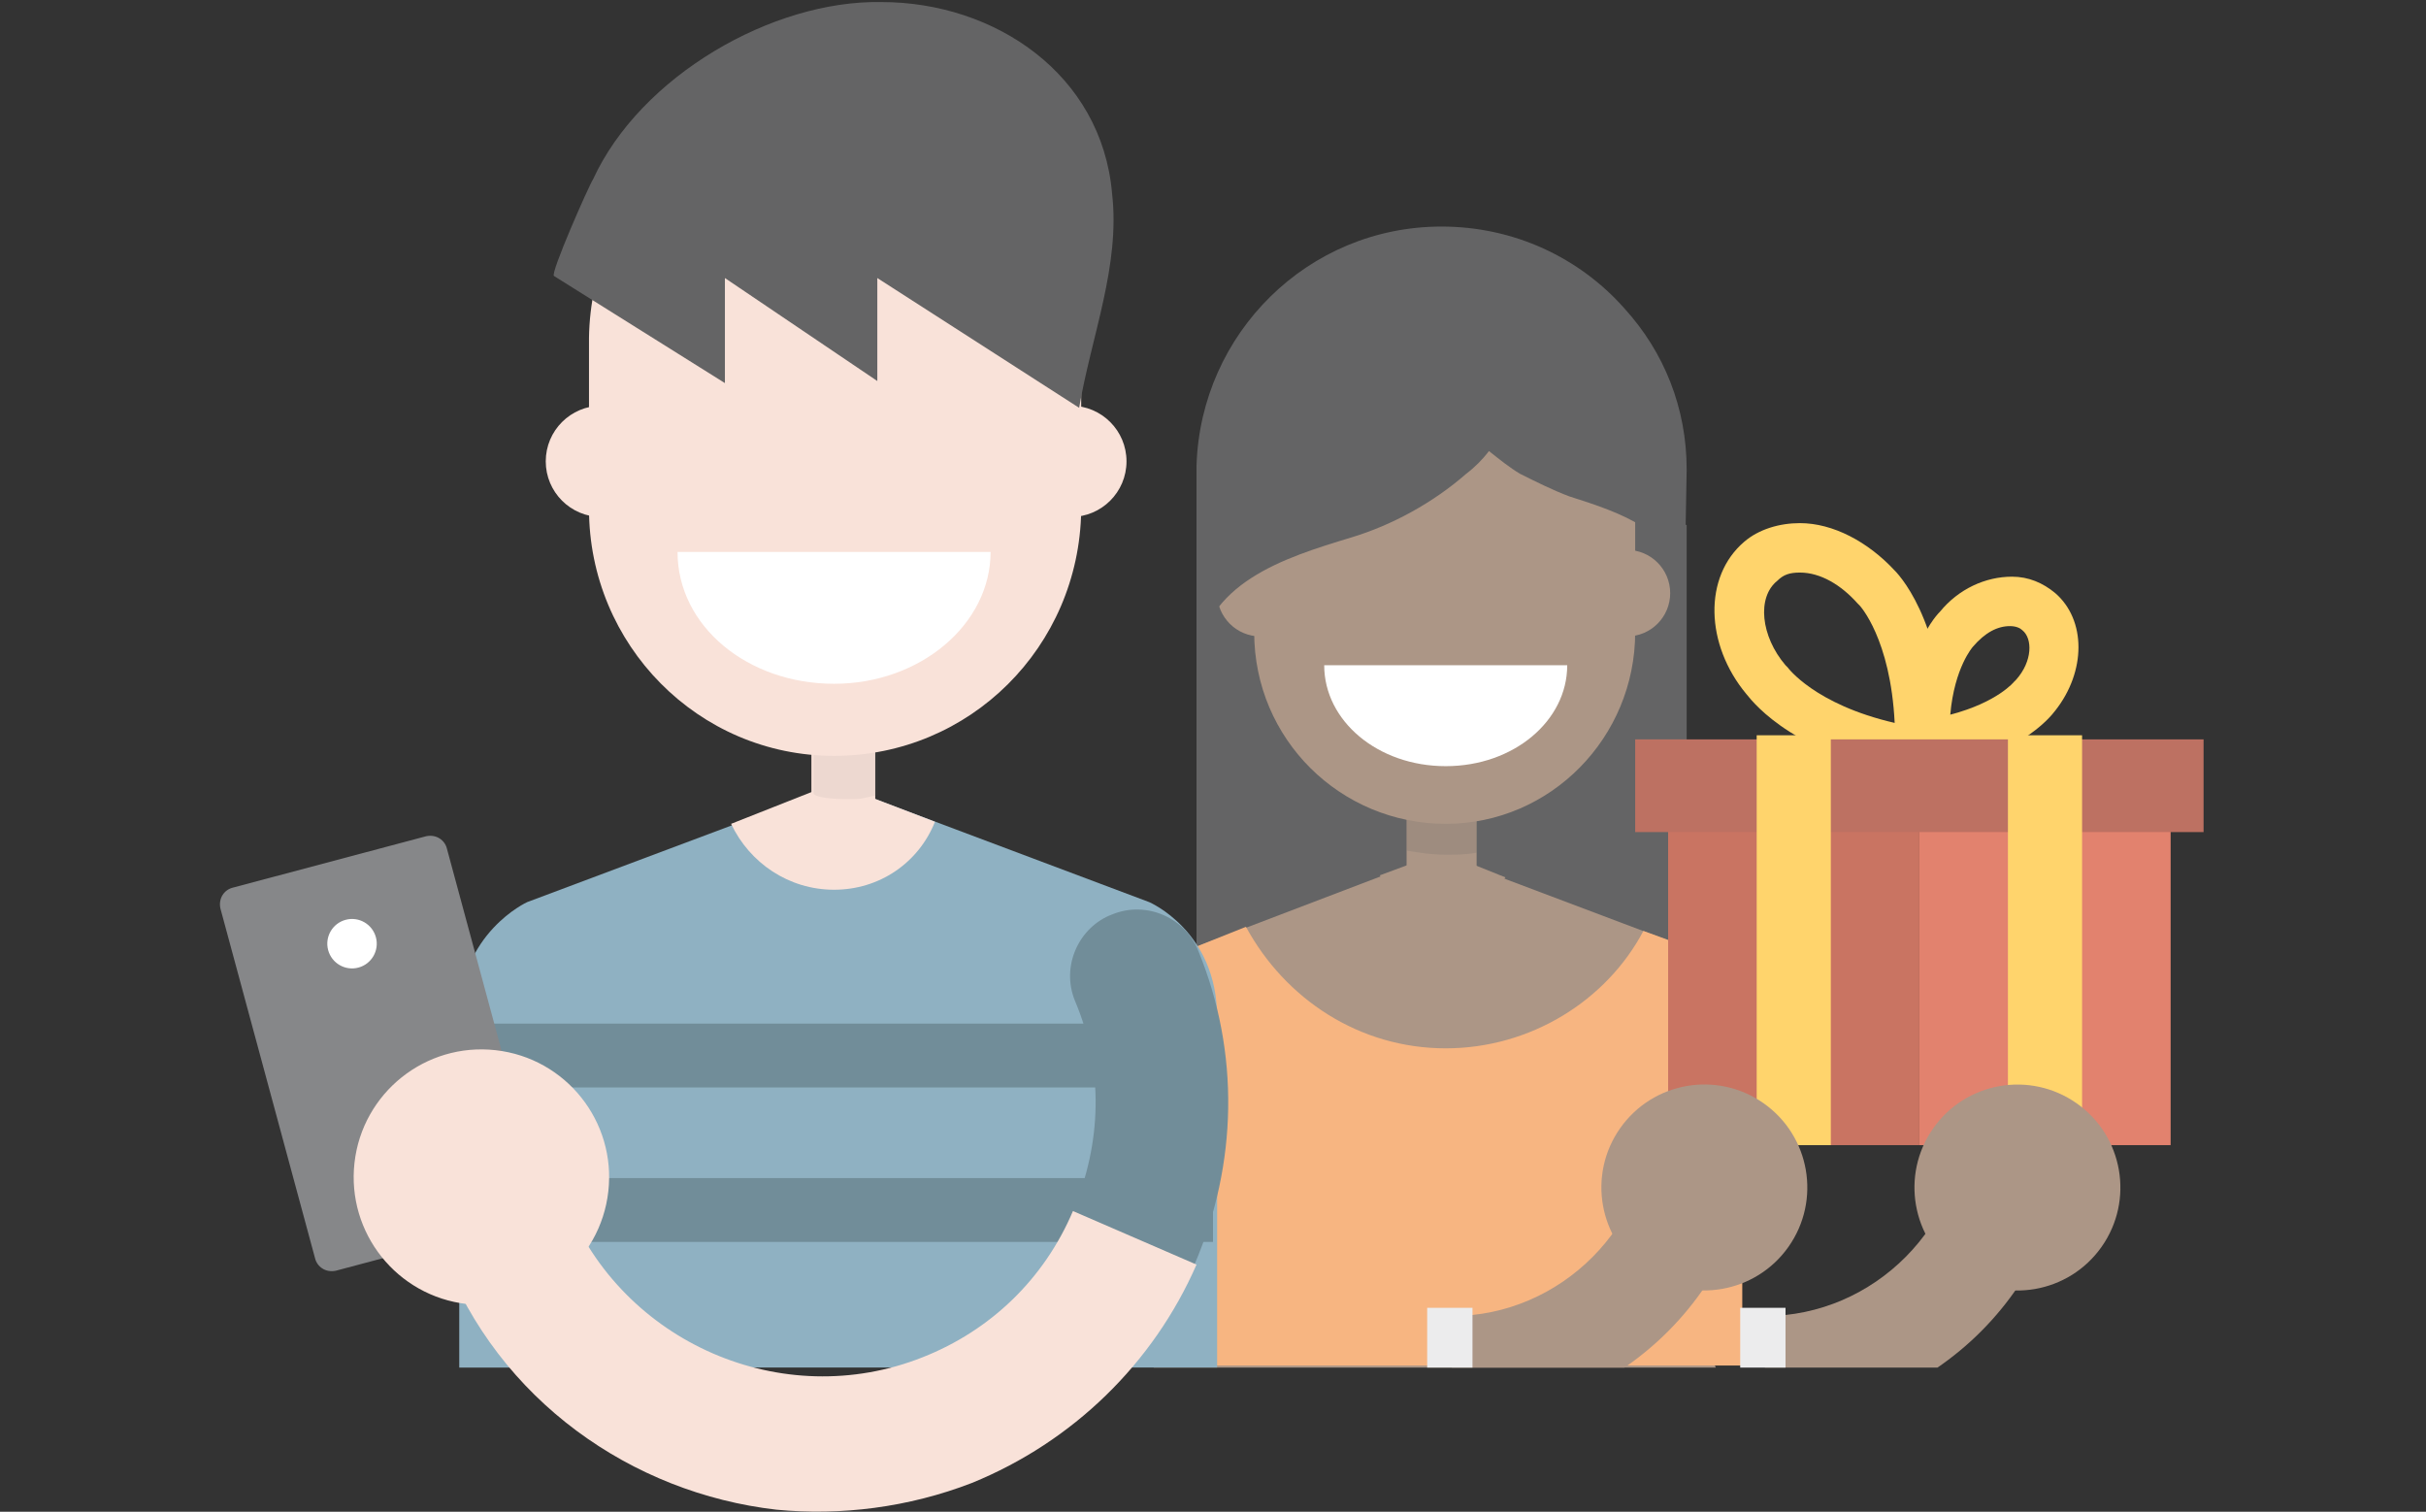 <?xml version="1.0" encoding="utf-8"?>
<!-- Generator: Adobe Illustrator 21.0.0, SVG Export Plug-In . SVG Version: 6.00 Build 0)  -->
<svg version="1.1" xmlns="http://www.w3.org/2000/svg" xmlns:xlink="http://www.w3.org/1999/xlink" x="0px" y="0px"
	 viewBox="0 0 117.8 73.4" style="enable-background:new 0 0 117.8 73.4;" xml:space="preserve">
<rect x="0" y="0" width="117.8" height="73.4" fill="#333333" stroke="none"/>
<style type="text/css">
	.st0{fill:#F5F5F7;}
	.st1{fill:#76BB6A;}
	.st2{fill:#FFFFFF;}
	.st3{fill:#AC9686;}
	.st4{clip-path:url(#SVGID_2_);fill:#9D887F;}
	.st5{fill:#B8E4F8;}
	.st6{fill:#86756A;}
	.st7{fill:none;stroke:#A08B7C;stroke-width:8;stroke-linecap:round;stroke-miterlimit:10;}
	.st8{fill:#B09A87;}
	.st9{fill:#8DD088;}
	.st10{opacity:0.5;fill:#646464;}
	.st11{fill:#F07C68;}
	.st12{fill:#383838;}
	.st13{fill:#6A6A6A;}
	.st14{fill:#88C38E;}
	.st15{fill:#F5DC6F;}
	.st16{fill:#ABADAE;}
	.st17{fill:none;stroke:#686868;stroke-width:5;stroke-linecap:round;stroke-linejoin:round;stroke-miterlimit:10;}
	.st18{fill:none;stroke:#A08B7C;stroke-width:13;stroke-linecap:round;stroke-miterlimit:10;}
	.st19{fill:#C5C6C8;}
	.st20{fill:#B59D8C;}
	.st21{fill:#ECECED;}
	.st22{fill:#D8D9DA;}
	.st23{fill:#E2826E;}
	.st24{fill:#917A73;}
	.st25{fill:#CDD67E;}
	.st26{fill:#B3BB6F;}
	.st27{fill:#FDD68C;}
	.st28{opacity:0.1;}
	.st29{fill:#7E6D49;}
	.st30{opacity:0.24;fill:#FFFFFF;}
	.st31{fill:#F5F5F6;}
	.st32{fill:#FFEEC4;}
	.st33{fill:#81B772;}
	.st34{fill:#8FB1C2;}
	.st35{fill:#718D99;}
	.st36{fill:#CAE8F7;}
	.st37{opacity:0.5;}
	.st38{fill:#D0A8B1;}
	.st39{fill:#666666;}
	.st40{opacity:0.2;}
	.st41{fill:#646465;}
	.st42{fill:#9B87A4;}
	.st43{fill:#F4D5AE;}
	.st44{fill:#8D7C6F;}
	.st45{fill:#D9C464;}
	.st46{fill:#F9E2D9;}
	.st47{opacity:8.000000e-02;}
	.st48{fill:#F7B581;}
	.st49{fill:#FFD46C;}
	.st50{fill:#58585A;}
	.st51{fill:#C0E3F6;}
	.st52{fill:#9CC2D5;}
	.st53{clip-path:url(#SVGID_4_);fill:#7E665F;}
	.st54{fill:#60895C;}
	.st55{fill:#D25849;}
	.st56{fill:#A84538;}
	.st57{fill:#7E342A;}
	.st58{fill:#61AD58;}
	.st59{fill:#EEEEEE;}
	.st60{clip-path:url(#SVGID_8_);fill:#7E665F;}
	.st61{fill:#687147;}
	.st62{fill:#F3C4BC;}
	.st63{fill:#D88F98;}
	.st64{fill:#A37278;}
	.st65{fill:#869A41;}
	.st66{clip-path:url(#SVGID_12_);fill:#7E665F;}
	.st67{fill:#CBA13B;}
	.st68{fill:#EAB841;}
	.st69{fill:#EFD342;}
	.st70{fill:#98792C;}
	.st71{clip-path:url(#SVGID_16_);fill:#7E665F;}
	.st72{fill:#F5A749;}
	.st73{fill:#EE8944;}
	.st74{fill:#BA6E13;}
	.st75{fill:#604B41;}
	.st76{clip-path:url(#SVGID_20_);fill:#7E665F;}
	.st77{fill:#6DA244;}
	.st78{fill:none;}
	.st79{fill:#527A33;}
	.st80{fill:#3E5C26;}
	.st81{fill:#9EB34B;}
	.st82{clip-path:url(#SVGID_24_);fill:#7E665F;}
	.st83{fill:#BE8D65;}
	.st84{fill:#8F6A4C;}
	.st85{fill:#724E31;}
	.st86{clip-path:url(#SVGID_28_);fill:#7E665F;}
	.st87{fill:#FFF042;}
	.st88{fill:#E0DD2F;}
	.st89{fill:#B3A71C;}
	.st90{clip-path:url(#SVGID_32_);fill:#7E665F;}
	.st91{fill:#85B973;}
	.st92{clip-path:url(#SVGID_36_);fill:#7E665F;}
	.st93{clip-path:url(#SVGID_40_);fill:#7E665F;}
	.st94{clip-path:url(#SVGID_44_);fill:#7E665F;}
	.st95{clip-path:url(#SVGID_48_);fill:#7E665F;}
	.st96{clip-path:url(#SVGID_52_);fill:#7E665F;}
	.st97{clip-path:url(#SVGID_56_);fill:#7E665F;}
	.st98{clip-path:url(#SVGID_60_);fill:#7E665F;}
	.st99{clip-path:url(#SVGID_64_);fill:#7E665F;}
	.st100{fill:#99999A;}
	.st101{fill:#686868;}
	.st102{fill:#614B42;}
	.st103{fill:none;stroke:#FFFFFF;stroke-miterlimit:10;}
	.st104{fill:#CCCCCC;}
	.st105{fill:#E18B7C;}
	.st106{fill:#8D8D8D;}
	.st107{fill:#4884A6;}
	.st108{fill:#7A6357;}
	.st109{fill:#D78679;}
	.st110{fill:#96C7E3;}
	.st111{fill:none;stroke:#FFFFFF;stroke-width:4;stroke-miterlimit:10;}
	.st112{fill:none;stroke:#AC9686;stroke-width:13;stroke-linecap:round;stroke-miterlimit:10;}
	.st113{fill:#5B9348;}
	.st114{fill:#649F50;}
	.st115{fill:#CB8E3A;}
	.st116{fill:#F7AC47;}
	.st117{fill:#DE826A;}
	.st118{fill:#DDB95F;}
	.st119{fill:#CA7760;}
	.st120{fill:#ACADAE;}
	.st121{clip-path:url(#SVGID_74_);fill:#7E665F;}
	.st122{clip-path:url(#SVGID_78_);fill:#7E665F;}
	.st123{clip-path:url(#SVGID_82_);fill:#7E665F;}
	.st124{fill:#ADADAD;}
	.st125{opacity:0.3;fill:#FFFFFF;}
	.st126{fill:#718DA6;}
	.st127{fill:#A6B8C8;}
	.st128{clip-path:url(#SVGID_86_);fill:#7E665F;}
	.st129{clip-path:url(#SVGID_90_);fill:#7E665F;}
	.st130{clip-path:url(#SVGID_94_);fill:#7E665F;}
	.st131{clip-path:url(#SVGID_98_);fill:#7E665F;}
	.st132{clip-path:url(#SVGID_102_);fill:#7E665F;}
	.st133{fill:#90A6BA;}
	.st134{fill:#838384;}
	.st135{fill:#8A9AA7;}
	.st136{fill:#857166;}
	.st137{fill:#A2887A;}
	.st138{clip-path:url(#SVGID_106_);fill:#7E665F;}
	.st139{clip-path:url(#SVGID_110_);fill:#7E665F;}
	.st140{clip-path:url(#SVGID_114_);fill:#7E665F;}
	.st141{clip-path:url(#SVGID_118_);fill:#7E665F;}
	.st142{clip-path:url(#SVGID_122_);fill:#7E665F;}
	.st143{clip-path:url(#SVGID_126_);fill:#7E665F;}
	.st144{clip-path:url(#SVGID_130_);fill:#7E665F;}
	.st145{clip-path:url(#SVGID_134_);fill:#7E665F;}
	.st146{clip-path:url(#SVGID_138_);fill:#7E665F;}
	.st147{clip-path:url(#SVGID_142_);fill:#7E665F;}
	.st148{fill:none;stroke:#AC9686;stroke-width:11;stroke-miterlimit:10;}
	.st149{fill:#988578;}
	.st150{fill:#A9BE74;}
	.st151{fill:#CDCDCD;}
	.st152{fill:#B4B4B4;}
	.st153{clip-path:url(#SVGID_156_);fill:#7E665F;}
	.st154{clip-path:url(#SVGID_160_);fill:#7E665F;}
	.st155{clip-path:url(#SVGID_164_);fill:#7E665F;}
	.st156{clip-path:url(#SVGID_168_);fill:#7E665F;}
	.st157{clip-path:url(#SVGID_172_);fill:#7E665F;}
	.st158{clip-path:url(#SVGID_176_);fill:#7E665F;}
	.st159{clip-path:url(#SVGID_180_);fill:#7E665F;}
	.st160{clip-path:url(#SVGID_184_);fill:#7E665F;}
	.st161{clip-path:url(#SVGID_188_);fill:#7E665F;}
	.st162{clip-path:url(#SVGID_192_);fill:#7E665F;}
	.st163{clip-path:url(#SVGID_198_);fill:#7E665F;}
	.st164{clip-path:url(#SVGID_202_);fill:#7E665F;}
	.st165{clip-path:url(#SVGID_206_);fill:#7E665F;}
	.st166{clip-path:url(#SVGID_210_);fill:#7E665F;}
	.st167{clip-path:url(#SVGID_214_);fill:#7E665F;}
	.st168{clip-path:url(#SVGID_218_);fill:#7E665F;}
	.st169{clip-path:url(#SVGID_222_);fill:#7E665F;}
	.st170{clip-path:url(#SVGID_226_);fill:#7E665F;}
	.st171{clip-path:url(#SVGID_230_);fill:#7E665F;}
	.st172{clip-path:url(#SVGID_234_);fill:#7E665F;}
	.st173{fill:#73B4D8;}
	.st174{fill:#797978;}
	.st175{fill-rule:evenodd;clip-rule:evenodd;fill:#ECECED;}
	.st176{fill:#FBBE28;}
	.st177{fill:#FFF1A2;}
	.st178{fill:#6C6C6E;}
	.st179{fill:#B56A58;}
	.st180{fill:#FFD57C;}
	.st181{fill:#E2C07F;}
	.st182{opacity:0.24;}
	.st183{fill:#C97462;}
	.st184{opacity:0.3;fill:#656667;}
	.st185{fill:#BD7162;}
	.st186{fill:#DF8A7D;}
	.st187{fill:#D6EDFA;}
	.st188{fill:#B39C8C;}
	.st189{fill:#CCD680;}
	.st190{opacity:8.000000e-02;fill:#666666;}
	.st191{fill:#588CAC;}
	.st192{fill:#9B9D9E;}
	.st193{fill:#85B873;}
	.st194{fill:#9B9C9E;}
	.st195{fill:#929497;}
	.st196{fill:#868789;}
	.st197{fill:none;stroke:#FFFFFF;stroke-width:2;stroke-linecap:round;stroke-linejoin:round;stroke-miterlimit:10;}
	.st198{fill:#3B9FEA;}
	.st199{fill:#ECEDED;}
	.st200{fill:#85D1C9;}
	.st201{fill:#474F59;}
	.st202{fill:#CC5945;}
	.st203{fill:#A34733;}
	.st204{fill:#59595B;}
	.st205{fill:#3E3E40;}
	.st206{fill:#959596;}
	.st207{fill:#CFD0D2;}
	.st208{fill:#C3C3C5;}
	.st209{fill:#E9E9EA;}
	.st210{fill:#FFEDBC;}
	.st211{fill:#FDD359;}
	.st212{fill:#F2BC19;}
	.st213{fill:#F1A72E;}
	.st214{fill:#E68030;}
	.st215{fill:#9BBFD4;}
	.st216{fill:#5C8AAD;}
	.st217{fill:#456981;}
	.st218{fill:#B2CA3C;}
	.st219{fill:#84983A;}
	.st220{fill:#DD816A;}
	.st221{fill:#656667;}
	.st222{fill:#828183;}
	.st223{fill:#97989B;}
	.st224{fill:#D7D6D7;}
	.st225{fill:#AEB0B1;}
	.st226{fill:#B36C57;}
	.st227{fill:#8F7C74;}
	.st228{fill:#847769;}
	.st229{fill:#748B99;}
	.st230{fill:#8FAEC0;}
	.st231{fill:#C9E5F5;}
	.st232{fill:#F2DB59;}
	.st233{fill:#F9D47D;}
	.st234{fill:#F6DFD4;}
	.st235{fill:#CBA6B0;}
	.st236{fill:#9885A4;}
	.st237{fill:#D5C250;}
	.st238{fill:#CCD570;}
	.st239{fill:#9BC884;}
	.st240{fill:#85B769;}
	.st241{fill:#A8BD68;}
	.st242{fill:#F0DEAE;}
	.st243{fill:#EBD086;}
	.st244{fill:#DDC57F;}
	.st245{fill:#DEBE75;}
	.st246{fill:#70A071;}
	.st247{fill:#D0D1D3;}
	.st248{fill:#90AFC2;}
	.st249{fill:#738B9A;}
	.st250{clip-path:url(#SVGID_262_);}
	.st251{fill:#9ACE8F;}
	.st252{opacity:0.1;fill:#58585A;}
	.st253{clip-path:url(#SVGID_264_);}
	.st254{clip-path:url(#SVGID_278_);}
	.st255{clip-path:url(#SVGID_280_);}
	.st256{fill:#799C6E;}
	.st257{clip-path:url(#SVGID_294_);}
	.st258{fill:none;stroke:#9D8979;stroke-width:5;stroke-linecap:round;stroke-linejoin:round;stroke-miterlimit:10;}
	.st259{fill:#FDD68D;}
	.st260{fill:#86776A;}
	.st261{clip-path:url(#SVGID_296_);fill:#7E665F;}
	.st262{clip-path:url(#SVGID_300_);fill:#7E665F;}
	.st263{clip-path:url(#SVGID_304_);fill:#7E665F;}
	.st264{clip-path:url(#SVGID_308_);fill:#7E665F;}
	.st265{clip-path:url(#SVGID_312_);fill:#7E665F;}
	.st266{clip-path:url(#SVGID_316_);fill:#7E665F;}
	.st267{clip-path:url(#SVGID_320_);fill:#7E665F;}
	.st268{clip-path:url(#SVGID_324_);fill:#7E665F;}
	.st269{clip-path:url(#SVGID_328_);}
	.st270{fill:#A08B7C;}
	.st271{fill:#78695F;}
	.st272{fill:#B09A8D;}
	.st273{fill:none;stroke:#B09A87;stroke-width:14;stroke-linecap:round;stroke-miterlimit:10;}
	.st274{fill:#CCD47D;}
	.st275{fill:#828283;}
	.st276{fill:#646464;}
	.st277{clip-path:url(#SVGID_330_);fill:#7E665F;}
	.st278{clip-path:url(#SVGID_334_);fill:#7E665F;}
	.st279{clip-path:url(#SVGID_338_);fill:#7E665F;}
	.st280{clip-path:url(#SVGID_342_);fill:#7E665F;}
	.st281{opacity:0.5;fill:#656667;}
	.st282{fill:#BCA38C;}
	.st283{opacity:0.3;fill:#686868;}
	.st284{fill:#7DB277;}
	.st285{fill:#9AC98D;}
	.st286{fill:#D6D777;}
	.st287{clip-path:url(#SVGID_372_);}
	.st288{fill:#E7E7E8;}
	.st289{fill:#FFD13A;}
	.st290{fill:#E4BC39;}
	.st291{fill:#B3B5B7;}
	.st292{fill:#C5745F;}
	.st293{clip-path:url(#SVGID_384_);}
	.st294{fill:#C1C976;}
	.st295{fill:#EFC867;}
	.st296{clip-path:url(#SVGID_398_);}
	.st297{clip-path:url(#SVGID_412_);}
	.st298{clip-path:url(#SVGID_416_);}
	.st299{clip-path:url(#SVGID_418_);fill:#86756A;}
	.st300{clip-path:url(#SVGID_418_);fill:#AC9686;}
	.st301{clip-path:url(#SVGID_418_);}
	.st302{fill:#97D6F2;}
	.st303{fill:#999999;}
	.st304{fill:#AB9A7A;}
	.st305{fill:#988267;}
	.st306{clip-path:url(#SVGID_420_);}
	.st307{clip-path:url(#SVGID_424_);}
	.st308{clip-path:url(#SVGID_428_);}
	.st309{clip-path:url(#SVGID_430_);}
	.st310{clip-path:url(#SVGID_432_);}
	.st311{fill:none;stroke:#FFFFFF;stroke-width:6;stroke-miterlimit:10;}
	.st312{clip-path:url(#SVGID_434_);}
	.st313{clip-path:url(#SVGID_436_);}
	.st314{clip-path:url(#SVGID_440_);}
	.st315{clip-path:url(#SVGID_442_);}
	.st316{clip-path:url(#SVGID_444_);}
	.st317{fill:none;stroke:#FFFFFF;stroke-width:5;stroke-linecap:round;stroke-miterlimit:10;stroke-dasharray:0,11;}
	.st318{clip-path:url(#SVGID_446_);}
	.st319{fill:none;stroke:#FFFFFF;stroke-width:5;stroke-linecap:round;stroke-linejoin:round;}
	.st320{fill:none;stroke:#FFFFFF;stroke-width:5;stroke-linecap:round;stroke-linejoin:round;stroke-dasharray:0,9.911;}
	.st321{clip-path:url(#SVGID_450_);}
	.st322{clip-path:url(#SVGID_452_);}
	.st323{clip-path:url(#SVGID_454_);}
	.st324{fill:none;stroke:#FFFFFF;stroke-width:5;stroke-miterlimit:10;}
	.st325{clip-path:url(#SVGID_458_);}
	.st326{fill:none;stroke:#FFFFFF;stroke-width:5;stroke-linecap:round;stroke-linejoin:round;stroke-dasharray:0,10.363;}
	.st327{clip-path:url(#SVGID_462_);}
	.st328{clip-path:url(#SVGID_464_);}
	.st329{clip-path:url(#SVGID_466_);}
	.st330{clip-path:url(#SVGID_468_);}
	.st331{fill:none;stroke:#FFFFFF;stroke-width:5;stroke-linecap:round;stroke-linejoin:round;stroke-dasharray:0,9.638;}
	.st332{clip-path:url(#SVGID_472_);}
	.st333{clip-path:url(#SVGID_474_);}
	.st334{clip-path:url(#SVGID_476_);}
	.st335{clip-path:url(#SVGID_478_);}
	.st336{clip-path:url(#SVGID_482_);}
	.st337{clip-path:url(#SVGID_484_);}
	.st338{clip-path:url(#SVGID_486_);}
	.st339{fill:#A2DAF4;}
	.st340{clip-path:url(#SVGID_488_);}
	
		.st341{fill:none;stroke:#FFFFFF;stroke-width:5;stroke-linecap:round;stroke-linejoin:round;stroke-miterlimit:10;stroke-dasharray:0,10;}
	.st342{clip-path:url(#SVGID_490_);}
	.st343{clip-path:url(#SVGID_494_);}
	.st344{clip-path:url(#SVGID_496_);}
	.st345{clip-path:url(#SVGID_498_);}
	.st346{clip-path:url(#SVGID_500_);}
	.st347{clip-path:url(#SVGID_502_);}
	.st348{clip-path:url(#SVGID_506_);}
	.st349{clip-path:url(#SVGID_508_);}
	.st350{clip-path:url(#SVGID_510_);}
	.st351{clip-path:url(#SVGID_512_);}
	.st352{clip-path:url(#SVGID_514_);}
	.st353{clip-path:url(#SVGID_516_);}
	.st354{clip-path:url(#SVGID_520_);}
	.st355{clip-path:url(#SVGID_522_);}
	.st356{clip-path:url(#SVGID_524_);}
	.st357{clip-path:url(#SVGID_526_);}
	.st358{clip-path:url(#SVGID_528_);}
	.st359{clip-path:url(#SVGID_530_);}
	.st360{clip-path:url(#SVGID_532_);}
	.st361{clip-path:url(#SVGID_534_);}
	.st362{fill:#629BBA;}
	.st363{clip-path:url(#SVGID_536_);}
	.st364{clip-path:url(#SVGID_538_);}
	.st365{clip-path:url(#SVGID_540_);}
	.st366{clip-path:url(#SVGID_542_);}
	.st367{fill:#9D887F;}
	.st368{clip-path:url(#SVGID_544_);fill:#9D887F;}
	.st369{clip-path:url(#SVGID_546_);}
	.st370{fill:#EDD192;}
	.st371{fill:#6AADDB;}
	.st372{fill:#6694CB;}
	.st373{clip-path:url(#SVGID_548_);}
	.st374{display:none;}
	.st375{display:inline;}
	.st376{opacity:0.25;fill:#E67AA2;}
</style>
<g id="screenshot">
</g>
<g id="bkg">
</g>
<g id="mokup">
	<g>
		<g>
			<defs>
				<rect id="SVGID_537_" x="55.4" y="11" width="51.6" height="55.4"/>
			</defs>
			<clipPath id="SVGID_2_">
				<use xlink:href="#SVGID_537_"  style="overflow:visible;"/>
			</clipPath>
			<g style="clip-path:url(#SVGID_2_);">
				<g>
					<g>
						<polygon class="st41" points="81.9,25.5 79.6,24.4 58.1,24.3 58.1,50.7 81.9,50.7 						"/>
						<g>
							<g>
								<path class="st3" d="M84.6,69.5L79,56c0-3.3,2.9-10,2.9-10l-11.4-4.3l-0.7-0.2L58,46c0,0,0.6,4.3,0.6,7.6l-3.2,15.9H84.6z"
									/>
								<rect x="68.3" y="39.3" class="st3" width="3.4" height="3.8"/>
								<g class="st40">
									<path class="st39" d="M68.3,39.3v2c0.6,0.1,1.2,0.2,1.9,0.2c0.5,0,1,0,1.5-0.1v-2.1H68.3z"/>
								</g>
								<g>
									<g>
										<ellipse class="st3" cx="61.2" cy="28.8" rx="2.1" ry="2.1"/>
										<ellipse class="st3" cx="79" cy="28.8" rx="2.1" ry="2.1"/>
										<g>
											<path class="st3" d="M79.4,30.7c0,5.1-4.1,9.3-9.2,9.3l0,0c-5.1,0-9.3-4.1-9.3-9.3l0-6.5c0-5.1,4.1-9.3,9.2-9.3l0,0
												c5.1,0,9.3,4.1,9.3,9.3L79.4,30.7z"/>
											<g>
												<path class="st2" d="M70.2,37.2c3.3,0,5.9-2.2,5.9-4.9l-11.8,0C64.3,35,66.9,37.2,70.2,37.2z"/>
											</g>
										</g>
									</g>
								</g>
								<g>
									<path class="st48" d="M82,46l-2.2-0.8c-1.8,3.4-5.5,5.7-9.6,5.7c-4.2,0-7.8-2.4-9.7-5.9L58,46c0,0-2.6,1.1-2.6,4.4v15.9
										l29.2,0V50.4C84.6,47.1,82,46,82,46z"/>
								</g>
							</g>
						</g>
						<path class="st41" d="M81.9,22.8c0-3-1.1-5.7-3-7.8c-2.2-2.5-5.4-4-8.9-4c-6.5,0-11.7,5.2-11.9,11.6l0,0v9.2h0
							c0,0.1,0,0.2,0,0.4c0.4-3.9,4.2-5.1,7.5-6.1c2-0.6,4-1.7,5.6-3.1c0.4-0.3,0.8-0.7,1.1-1.1c0.5,0.4,1,0.8,1.5,1.1
							c0.8,0.4,1.6,0.8,2.4,1.1c2.5,0.8,5.3,1.7,5.6,4.6c0-0.1,0-0.2,0-0.3h0L81.9,22.8z"/>
					</g>
					<g>
						<path class="st3" d="M70,44.3c1.3,0,2.4-0.7,3.1-1.7l-2.5-1l-0.9-0.1l-2.7,1C67.6,43.7,68.7,44.3,70,44.3z"/>
					</g>
				</g>
				<g>
					<g>
						<g>
							<g>
								<path class="st49" d="M94.3,37.8L93,37.6c-5.7-0.8-7.8-3.4-8.2-3.9c-2-2.4-2.1-5.7-0.1-7.4c0.7-0.6,1.7-0.9,2.7-0.9
									c1.6,0,3.3,0.9,4.6,2.3c0.4,0.4,2.6,3,2.4,8.8L94.3,37.8z M87.4,27.8c-0.5,0-0.8,0.1-1.1,0.4c-1,0.8-0.8,2.7,0.4,4.1
									l0.1,0.1c0,0,1.3,1.8,5.2,2.7c-0.2-4.1-1.7-5.7-1.7-5.7l-0.1-0.1C89.4,28.4,88.4,27.8,87.4,27.8z"/>
							</g>
						</g>
						<g>
							<g>
								<path class="st49" d="M92.4,37.5l0-1.3c-0.1-4.2,1.4-6.1,1.8-6.5c0.9-1.1,2.2-1.7,3.5-1.7c0.8,0,1.5,0.3,2.1,0.8
									c1.5,1.3,1.5,3.8,0,5.7c-0.3,0.4-1.9,2.3-6,2.9L92.4,37.5z M95.8,31.4c0,0-0.9,1-1.1,3.3c2.3-0.6,3.1-1.6,3.1-1.6l0.1-0.1
									c0.8-0.9,0.8-2,0.3-2.4c-0.1-0.1-0.3-0.2-0.6-0.2C97,30.4,96.4,30.7,95.8,31.4L95.8,31.4L95.8,31.4z"/>
							</g>
						</g>
						<g>
							<rect x="81" y="38.5" class="st183" width="12.2" height="17.1"/>
						</g>
						<g>
							<rect x="93.2" y="38.5" class="st23" width="12.2" height="17.1"/>
						</g>
						<g>
							<rect x="79.4" y="35.9" class="st185" width="27.6" height="4.5"/>
						</g>
						<g>
							<rect x="97.5" y="35.7" class="st49" width="3.6" height="19.9"/>
						</g>
						<g>
							<rect x="85.3" y="35.7" class="st49" width="3.6" height="19.9"/>
						</g>
					</g>
					<g>
						<g>
							<g>
								<path class="st3" d="M70.5,69c8.2,0,14.9-6.7,14.8-14.9l-5.1,0c0,5.4-4.4,9.8-9.7,9.8"/>
							</g>
							<g>
								<g>
									
										<ellipse transform="matrix(0.575 -0.818 0.818 0.575 -11.968 92.266)" class="st3" cx="82.8" cy="57.6" rx="5" ry="5"/>
								</g>
							</g>
						</g>
						<g>
							<polygon class="st21" points="69.3,69.5 69.3,63.5 71.5,63.5 71.5,69.5 							"/>
						</g>
					</g>
					<g>
						<g>
							<g>
								<path class="st3" d="M85.7,69c8.2,0,14.9-6.7,14.8-14.9l-5.1,0c0,5.4-4.4,9.8-9.7,9.8"/>
							</g>
							<g>
								<g>
									
										<ellipse transform="matrix(0.575 -0.818 0.818 0.575 -5.506 104.703)" class="st3" cx="98" cy="57.6" rx="5" ry="5"/>
								</g>
							</g>
						</g>
						<g>
							<polygon class="st21" points="84.5,69.5 84.5,63.5 86.7,63.5 86.7,69.5 							"/>
						</g>
					</g>
				</g>
			</g>
		</g>
		<g>
			<g>
				<g>
					<path class="st34" d="M22.3,66.4v-17c0-4.1,3.3-5.6,3.3-5.6l14.4-5.4l0.9-0.2l14.9,5.6c0,0,3.3,1.4,3.3,5.6v17H22.3z"/>
				</g>
			</g>
			<g>
				<g>
					<g>
						<path class="st46" d="M40.5,43.2c-2.2,0-4.1-1.3-5-3.2l4.3-1.7l0.9-0.2l4.7,1.8C44.6,41.9,42.7,43.2,40.5,43.2z"/>
					</g>
					<rect x="39.4" y="28.3" class="st46" width="3.1" height="11.4"/>
					<g class="st47">
						<path class="st39" d="M41.1,35.7c0.8,0,0.6-0.1,1.5-0.3v3.2c-0.9,0.2-0.7,0.2-1.5,0.2c-0.8,0-1.6-0.1-1.6-0.3v-3.2
							C39.4,35.6,40.2,35.7,41.1,35.7z"/>
					</g>
					<g>
						<g>
							<ellipse class="st46" cx="52" cy="22.4" rx="2.7" ry="2.7"/>
							<ellipse class="st46" cx="29.2" cy="22.4" rx="2.7" ry="2.7"/>
							<g>
								<path class="st46" d="M28.6,24.7c0,6.6,5.3,12,11.9,12l0,0c6.6,0,11.9-5.3,12-11.9l0-8.3c0-6.6-5.3-12-11.9-12l0,0
									c-6.6,0-11.9,5.3-12,11.9L28.6,24.7z"/>
								<g>
									<path class="st2" d="M40.5,33.2c-4.2,0-7.6-2.8-7.6-6.4l15.2,0C48.1,30.3,44.7,33.2,40.5,33.2z"/>
								</g>
							</g>
						</g>
						<path class="st41" d="M42.6,13.5l0,5l-7.4-5l0,5.1c0,0-8.3-5.2-8.3-5.2c-0.2-0.1,1.7-4.4,1.9-4.7c2.3-5,8.7-8.7,14-8.6
							C48.3,0.1,53.5,3.6,54,9.4c0.4,3.5-1,6.9-1.6,10.4L42.6,13.5z"/>
					</g>
					<g>
						<rect x="22.3" y="49.7" class="st35" width="36.6" height="3.1"/>
					</g>
					<g>
						<rect x="22.3" y="57.2" class="st35" width="36.6" height="3.1"/>
					</g>
				</g>
				<g>
					<path class="st196" d="M21.7,41.2c-0.1-0.4-0.5-0.7-1-0.6l-9.4,2.5c-0.4,0.1-0.7,0.5-0.6,1l4.6,17c0.1,0.4,0.5,0.7,1,0.6
						l9.4-2.5c0.4-0.1,0.7-0.5,0.6-1L21.7,41.2z"/>
					
						<ellipse transform="matrix(0.966 -0.26 0.26 0.966 -11.333 6.023)" class="st2" cx="17.1" cy="45.8" rx="1.2" ry="1.2"/>
				</g>
				<g>
					<g>
						<path class="st35" d="M52.1,58.8c1.4-3.3,1.5-6.9,0.1-10.2c-0.7-1.7,0.2-3.6,1.8-4.2c1.7-0.7,3.6,0.2,4.2,1.8
							c2,4.9,1.9,10.3-0.2,15.2v0L52.1,58.8L52.1,58.8z"/>
						<path class="st46" d="M23.3,56.6c1.7-0.7,3.6,0.2,4.2,1.8c2.7,6.8,10.5,10.2,17.3,7.5c3.3-1.3,5.9-3.8,7.3-7.1l6,2.6
							C56,66.2,52.1,70,47.2,72c-3.1,1.2-6.4,1.6-9.5,1.3c-7-0.8-13.5-5.3-16.2-12.4C20.8,59.2,21.6,57.3,23.3,56.6z"/>
					</g>
					<g>
						
							<ellipse transform="matrix(0.112 -0.994 0.994 0.112 -36.102 74.007)" class="st46" cx="23.4" cy="57.2" rx="6.2" ry="6.2"/>
					</g>
				</g>
			</g>
		</g>
	</g>
</g>
<g id="Griglia" class="st374">
</g>
</svg>
